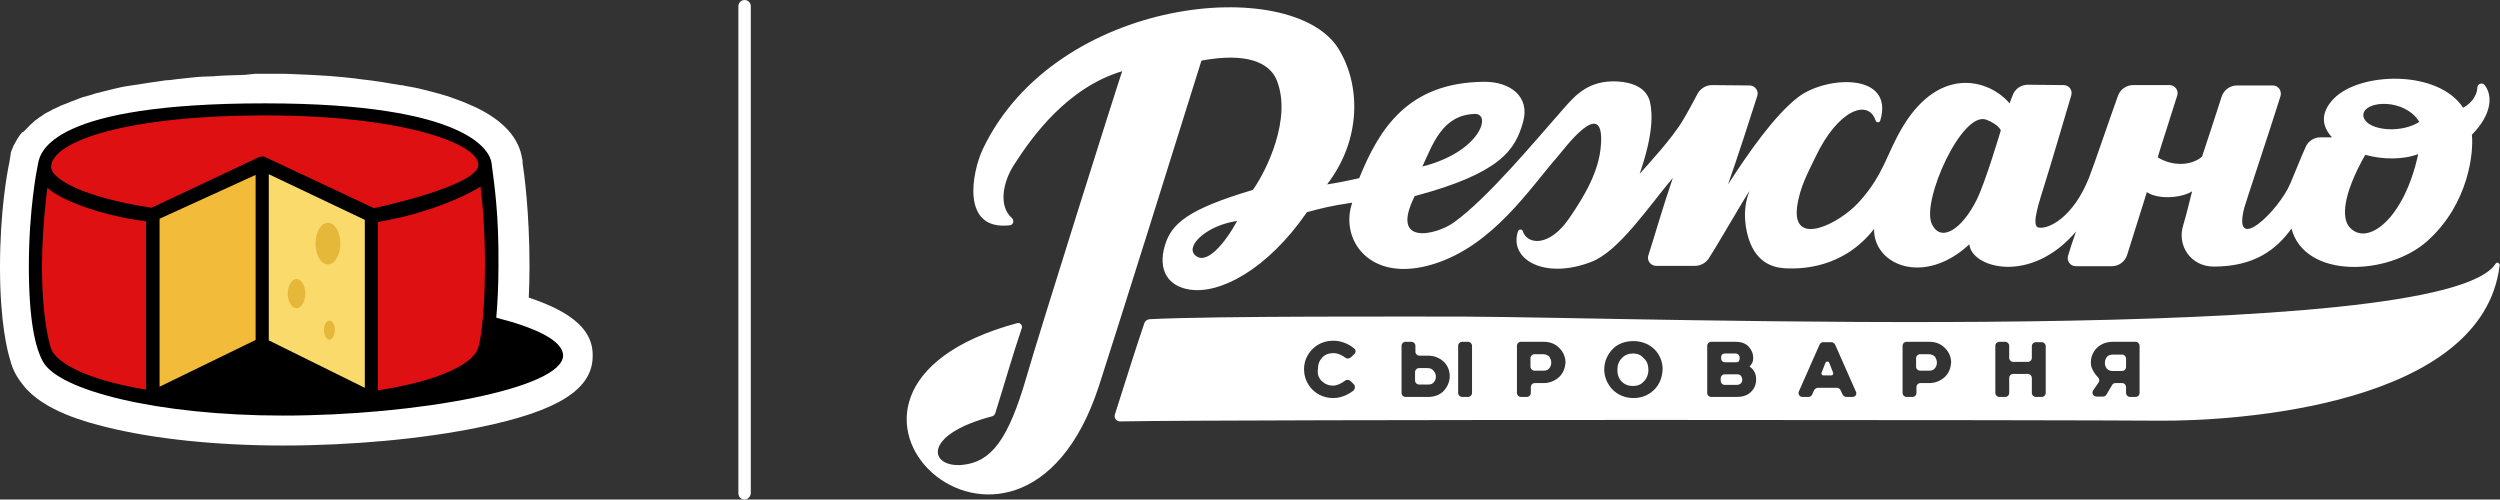 <?xml version="1.0" encoding="utf-8"?>
<!-- Generator: Adobe Illustrator 22.0.1, SVG Export Plug-In . SVG Version: 6.00 Build 0)  -->
<svg version="1.1" id="Слой_1" xmlns="http://www.w3.org/2000/svg" xmlns:xlink="http://www.w3.org/1999/xlink" x="0px" y="0px"
	 viewBox="0 0 684.6 136.8" style="enable-background:new 0 0 684.6 136.8;" xml:space="preserve">
<rect x="0" y="0" width="684.6" height="136.8" fill="#333333" stroke="none"/>
<style type="text/css">
	.st0{fill:#FFFFFF;}
	.st1{fill:#DE1012;}
	.st2{fill:#F9DA6A;}
	.st3{fill:#F2BC3A;}
	.st4{fill:#E6B83A;}
</style>
<g>
	<path class="st0" d="M144.8,81.5c0.1-2.5,0.2-5.3,0.2-8.5c0-15.2-1.5-25.7-1.9-28.4c0,0,0-0.3,0-0.4V44c0-0.2-0.1-0.4-0.1-0.5
		c-0.9-5.8-5.2-10.5-12.7-14.1c-1.2-0.5-2.4-1.1-3.7-1.6c-1-0.4-2-0.7-3-1.1c-2-0.7-4.2-1.3-6.6-1.9c-0.4-0.1-0.8-0.2-1.2-0.3
		c-1.5-0.4-3.2-0.7-4.9-1c-0.4-0.1-0.8-0.2-1.3-0.2c-3.4-0.6-7-1.2-10.8-1.6l-1.4-0.2c-2.4-0.3-4.8-0.5-7.3-0.7
		c-3-0.2-6.3-0.4-9.6-0.5c-0.9,0-1.8-0.1-2.8-0.1h-0.9c-1.3,0-2.7,0-4,0h-1.5h-1.4L67,20.5l-3,0.1l-2.9,0.1l-2.9,0.2L55.3,21
		l-1.4,0.1L51,21.4l-2.8,0.3l-1.4,0.2L45.3,22L44,22.2l-1.4,0.2l-1.4,0.2l-1.3,0.2L38.6,23l-1.3,0.2L36,23.4l-1.3,0.2l-1.2,0.2
		l-1.3,0.3l-1.3,0.3l-1.2,0.3L28.5,25l-1.2,0.3l-1.2,0.3L24.9,26l-1.1,0.3l-1.1,0.3L21.6,27l-1,0.4l-1.1,0.4l-1,0.4l-1,0.4l-1,0.4
		l-1,0.5l-0.9,0.4c0,0-0.8,0.4-0.9,0.5l-0.4,0.2c-0.2,0.1-0.4,0.2-0.6,0.3c0,0-0.7,0.4-0.8,0.5l-0.4,0.3c-0.2,0.1-0.3,0.2-0.5,0.3
		l-0.3,0.2l-0.5,0.4l-0.3,0.2c-0.2,0.1-0.3,0.2-0.5,0.4c-0.1,0.1-0.3,0.2-0.3,0.3c-0.2,0.1-0.3,0.3-0.5,0.4l-0.3,0.3
		c-0.2,0.1-0.3,0.3-0.4,0.4l-0.3,0.3l-0.4,0.4l-0.4,0.4c-0.1,0.1-0.2,0.3-0.4,0.4L6,36.3c-0.1,0.1-0.2,0.3-0.4,0.5
		c-0.1,0.1-0.2,0.3-0.3,0.4c-0.1,0.2-0.2,0.3-0.4,0.6l-0.2,0.3c-0.1,0.2-0.2,0.4-0.3,0.6c-0.1,0.1-0.2,0.3-0.3,0.5
		c-0.1,0.2-0.2,0.4-0.3,0.5c-0.1,0.2-0.2,0.3-0.2,0.5c-0.1,0.2-0.2,0.4-0.3,0.7c-0.1,0.1-0.2,0.5-0.2,0.5C3,41.6,3,41.8,2.9,42
		c0.1,0,0,0.2,0,0.4S2.8,42.8,2.8,43s-0.1,0.4-0.1,0.6c0,0.2-0.1,0.4-0.1,0.6v0.1C1.9,47.4,0,58.2,0,73.1c0,15.1,2,23,2.8,25.5
		c0.6,2.5,1.8,4.7,3.5,6.8c5.5,7.2,17.8,10.3,22.6,11.5c13.1,3.3,30.4,5.1,48.7,5.1c18.6,0,38.2-1.8,53.7-5
		c21.5-4.4,31-10.4,31-19.5C162.5,90.6,156.9,85.5,144.8,81.5z"/>
	<g>
		<g>
			<path class="st0" d="M500.9,99.3c-0.2-0.4-0.8-0.4-1,0l-1.1,2.8c-0.1,0.3,0.1,0.7,0.5,0.7h2.2c0.4,0,0.6-0.4,0.5-0.7L500.9,99.3z
				"/>
			<path class="st0" d="M422.6,97h-2.4c-0.6,0-1.1,0.5-1.1,1.1v2.3c0,0.6,0.5,1.1,1.1,1.1h2.6c0.6,0,1.1-0.2,1.4-0.6l0,0
				c0.4-0.4,0.6-1,0.6-1.6c0-0.7-0.3-1.2-0.5-1.6C423.9,97.3,423.3,97,422.6,97z"/>
			<path class="st0" d="M475.7,102.5h-3.4c-0.6,0-1.1,0.5-1.1,1.1v0.7c0,0.6,0.5,1.1,1.1,1.1h3.3c0.5,0,0.9-0.2,1.1-0.4
				c0.2-0.2,0.4-0.5,0.4-1c0-0.4-0.1-0.7-0.3-1C476.6,102.7,476.2,102.5,475.7,102.5z"/>
			<path class="st0" d="M472.4,99.2h3.1c0.3,0,0.5-0.1,0.7-0.3c0.1-0.2,0.2-0.5,0.2-0.8s-0.1-1.3-1.2-1.3h-2.8
				c-0.9,0-1.1,0.6-1.1,1.2v0.1C471.3,98.7,471.7,99.2,472.4,99.2z"/>
			<path class="st0" d="M528.2,97h-2.4c-0.6,0-1.1,0.5-1.1,1.1v2.3c0,0.6,0.5,1.1,1.1,1.1h2.6c0.6,0,1.1-0.2,1.4-0.6l0,0
				c0.4-0.4,0.6-1,0.6-1.6c0-0.7-0.3-1.2-0.5-1.6C529.5,97.3,528.9,97,528.2,97z"/>
			<path class="st0" d="M581.1,97.1h-2.5c-0.7,0-1.3,0.2-1.7,0.7c-0.3,0.4-0.5,1-0.5,1.6s0.2,1.1,0.5,1.5c0.4,0.5,1,0.7,1.7,0.7h2.5
				c0.6,0,1.1-0.5,1.1-1.1v-2.3C582.2,97.6,581.7,97.1,581.1,97.1z"/>
			<path class="st0" d="M683.4,72.2C669,94.8,450.9,86.9,401,86.7c-13.8,0-68.5-0.2-86,0.7c-0.8,0-1.5,0.5-1.7,1.3
				c-2.7,7.9-5.2,16.1-8,24.8c-0.3,0.9,0.4,1.9,1.4,1.9c34.7-0.6,263.1-0.4,284.4-0.2c21.3,0.2,88.7-4.1,93.4-42.5
				C684.6,72.1,683.8,71.6,683.4,72.2z M361.9,104.3L361.9,104.3c0.8,0.8,1.9,1.3,3.1,1.3c1.3,0,2.6-0.8,3.4-1.4
				c0.4-0.3,1-0.2,1.4,0.1l0.9,0.9c0.5,0.5,0.4,1.3-0.1,1.8c-1.1,0.8-3,2-5.5,2c-2.2,0-4.2-0.8-5.7-2.3s-2.3-3.5-2.3-5.6
				s0.8-4,2.3-5.5s3.5-2.3,5.7-2.3c2.7,0,4.8,1.3,5.8,2.2c0.4,0.3,0.4,0.9,0.1,1.3l-1,1c-0.4,0.4-1.1,0.5-1.5,0.2
				c-0.8-0.6-2-1.3-3.4-1.3c-1.2,0-2.3,0.4-3,1.2c-0.8,0.8-1.2,1.9-1.2,3.2C360.7,102.4,361.1,103.5,361.9,104.3z M395.5,106.9
				L395.5,106.9c-1.1,1.2-2.7,1.8-4.4,1.8h-6.2c-0.6,0-1.1-0.5-1.1-1.1V94.7c0-0.6,0.5-1.1,1.1-1.1h1.6c0.6,0,1.1,0.5,1.1,1.1v1.6
				c0,0.6,0.5,1.1,1.1,1.1h2.5c1.6,0,3.3,0.7,4.4,1.9c0.9,1,1.4,2.3,1.4,3.7C397,104.5,396.4,105.8,395.5,106.9z M403.1,107.6
				c0,0.6-0.5,1.1-1.1,1.1h-1.6c-0.6,0-1.1-0.5-1.1-1.1V94.7c0-0.6,0.5-1.1,1.1-1.1h1.6c0.6,0,1.1,0.5,1.1,1.1V107.6z M427.1,103.1
				L427.1,103.1c-1.1,1.1-2.7,1.8-4.3,1.8h-2.5c-0.6,0-1.1,0.5-1.1,1.1v1.6c0,0.6-0.5,1.1-1.1,1.1h-1.6c-0.6,0-1.1-0.5-1.1-1.1V94.7
				c0-0.6,0.5-1.1,1.1-1.1h6.3c1.7,0,3.2,0.6,4.3,1.8c1,1,1.6,2.4,1.6,3.9C428.6,100.7,428.1,102.1,427.1,103.1z M452.9,106.8
				c-1.4,1.4-3.4,2.2-5.6,2.2s-4.2-0.8-5.7-2.3c-1.4-1.4-2.3-3.5-2.3-5.5c0-2.2,0.9-4.2,2.4-5.7c1.4-1.4,3.4-2.1,5.6-2.1
				s4.3,0.8,5.8,2.3c1.4,1.4,2.2,3.4,2.2,5.4C455.2,103.4,454.4,105.4,452.9,106.8z M479.4,107.4c-0.9,0.9-2.3,1.3-3.8,1.3h-7
				c-0.6,0-1.1-0.5-1.1-1.1V94.7c0-0.6,0.5-1.1,1.1-1.1h6.7c1.6,0,2.9,0.5,3.7,1.5c0.7,0.8,1.1,1.8,1.1,2.9c0,0.6-0.1,1.1-0.4,1.6
				c-0.2,0.3-0.4,0.5-0.6,0.8c0.5,0.3,0.9,0.7,1.2,1.2c0.4,0.6,0.6,1.4,0.6,2.3C480.9,105.3,480.4,106.5,479.4,107.4z M507.3,108.7
				h-1.7c-0.4,0-0.8-0.3-1-0.6l-0.6-1.3c-0.2-0.4-0.6-0.6-1-0.6h-5.2c-0.4,0-0.8,0.3-1,0.6l-0.6,1.3c-0.2,0.4-0.6,0.6-1,0.6h-1.6
				c-0.8,0-1.3-0.8-1-1.5l5.7-12.9c0.2-0.4,0.6-0.6,1-0.6h2.2c0.4,0,0.8,0.3,1,0.6l5.7,12.9C508.6,107.9,508.1,108.7,507.3,108.7z
				 M532.7,103.1L532.7,103.1c-1.1,1.1-2.7,1.8-4.3,1.8h-2.5c-0.6,0-1.1,0.5-1.1,1.1v1.6c0,0.6-0.5,1.1-1.1,1.1h-1.6
				c-0.6,0-1.1-0.5-1.1-1.1V94.7c0-0.6,0.5-1.1,1.1-1.1h6.3c1.7,0,3.2,0.6,4.3,1.8c1,1,1.6,2.4,1.6,3.9
				C534.2,100.7,533.7,102.1,532.7,103.1z M560.2,107.6c0,0.6-0.5,1.1-1.1,1.1h-1.6c-0.6,0-1.1-0.5-1.1-1.1v-4.1
				c0-0.6-0.5-1.1-1.1-1.1h-4c-0.6,0-1.1,0.5-1.1,1.1v4.1c0,0.6-0.5,1.1-1.1,1.1h-1.6c-0.6,0-1.1-0.5-1.1-1.1V94.7
				c0-0.6,0.5-1.1,1.1-1.1h1.6c0.6,0,1.1,0.5,1.1,1.1V98c0,0.6,0.5,1.1,1.1,1.1h4c0.6,0,1.1-0.5,1.1-1.1v-3.2c0-0.6,0.5-1.1,1.1-1.1
				h1.6c0.6,0,1.1,0.5,1.1,1.1V107.6z M585.9,107.6c0,0.6-0.5,1.1-1.1,1.1h-1.5c-0.6,0-1.1-0.5-1.1-1.1V106c0-0.6-0.5-1.1-1.1-1.1
				h-1.8c-0.4,0-0.7,0.2-0.9,0.5l-1.6,2.7c-0.2,0.3-0.5,0.5-0.9,0.5h-1.8c-0.9,0-1.4-1-0.9-1.7l1.5-2.2c0.3-0.4,0.2-1-0.2-1.4
				c-0.7-0.7-1.3-1.6-1.7-2.6c0-0.1,0-0.1-0.1-0.2c-0.4-1.9,0.1-3.6,1.2-4.9l0,0c1.1-1.3,2.8-2,4.7-2h6.2c0.6,0,1.1,0.5,1.1,1.1
				L585.9,107.6L585.9,107.6z"/>
			<path class="st0" d="M391,100.8h-2.4c-0.6,0-1.1,0.5-1.1,1.1v2.3c0,0.6,0.5,1.1,1.1,1.1h2.6c0.6,0,1.1-0.2,1.4-0.6
				c0.4-0.4,0.6-0.9,0.6-1.6c0-0.5-0.2-1-0.5-1.4C392.3,101.1,391.7,100.8,391,100.8z"/>
			<path class="st0" d="M447.2,96.8c-1.2,0-2.3,0.4-3.1,1.3c-0.8,0.8-1.2,1.9-1.2,3.2s0.4,2.4,1.2,3.2l0,0c0.8,0.8,1.8,1.2,3.1,1.2
				c1.2,0,2.2-0.4,2.9-1.2c0.8-0.8,1.3-1.9,1.3-3.2c0-1.3-0.4-2.5-1.3-3.2C449.4,97.2,448.4,96.8,447.2,96.8z"/>
		</g>
		<path class="st0" d="M680.4,23.3c-0.6-0.8-1.9-0.4-2,0.6c-0.1,2.8-2.3,4.8-3.9,5.6c-6.9-10.5-28.3-9.8-35.4-2.5
			c-3.8,3.9-3.3,7.6-0.5,10.6h-3.1c-1.8,0-3.4,1-4.1,2.6c-1.4,3.1-2.7,6.5-4.2,10c-3.2,7.6-16.1,19.9-12.6,6.6
			c0.2-0.9,7.3-22.1,9.9-30.5c0.4-1.4-0.6-2.9-2.1-2.9h-9.8c-1.9,0-3.6,1.2-4.2,3c-1.6,5-4.4,13.5-5.4,16.5
			c-2.9,2.5-8.1,2.7-12.1,0.2c0.2-1.1,3.6-11.4,5.3-16.9c0.5-1.4-0.6-2.9-2.1-2.9h-10c-1.8,0-3.5,1.2-4.1,2.9
			c-2.4,6.6-6.6,19.1-8,22.6c-4.2,10.5-10.9,14.1-13.8,13.5c-2.2-0.4,0.6-8.1,1.6-11.5c1.4-4.4,5.6-18.6,7.4-24.7
			c0.4-1.4-0.6-2.8-2.1-2.8l-9.8-0.1c-1.9,0-3.6,1.2-4.2,3c-0.2,0.6-0.6,1.5-0.8,2.1c-5.4-6.4-18.8-10.5-29,6
			c-4.7,7.6-5.2,13.3-12.3,21.1c-5.4,5.9-18.2,12.3-16.9,1.4c0.7-5.6,3.2-9.9,5.1-13.9c6-12.7,14.4-16,16.4-9.9
			c0.2,0.6,1.1,0.7,1.3,0c3.9-13.2-14.8-12.3-22.5-6.4c-6.6,5.1-13.7,15.4-19.2,23.9c2.5-7.1,6.3-18.8,8-24.2
			c0.5-1.4-0.6-2.9-2.1-2.9l-10.3-0.1c-1.6,0-3.1,0.9-3.9,2.3c-1.2,2.3-3,5.6-4.1,7.4c-2.9,4.9-9.5,12-11.8,14.6
			c3.7-10.7,3.6-16.4,2.8-19.8c-0.9-3.5-4.2-5.2-8.9-5.5c-7.9-0.4-11.5,3.8-14.7,7.4c-7.6,8.6-20.8,24.6-30.2,31.3
			c-4.7,3.3-17.5,6.5-10.6-7.3C411,47.4,415,41,417.1,33.3c1.9-6.8-3.5-11-10.8-10.9c-20.7,0.2-28.6,12.8-34.1,26.4
			c-2.1,0.5-6.1,1.3-8.8,1.7c9.4-12.2,9.3-27.2,3.1-37.2C353.8-7,289.1-1.2,269.1,40.9c-2.9,6.2-6.1,22.3,7.4,20.8
			c1-0.1,1.3-1.3,0.6-2c-3.8-3.3-2.4-10,0.6-14.6c5-7.8,14.6-21.1,29.6-25.6c-1.4,4-22.9,72.2-26.2,83.7c-5,17.3-9.7,23.3-17.5,24.1
			c-9.1,0.9-11.4-8.2,8.1-13.3c0.4-0.1,0.6-0.4,0.8-0.7c2.3-7.3,4.9-16.4,7.3-23.4c0.3-0.8-0.5-1.7-1.3-1.4
			c-69.9,18.9,0.4,84.5,22.4,17.3c4.9-15.1,23.2-73.4,28.1-89.2c12.3-2.3,18.6,0.5,20.6,5.3c4.3,10.6-2.9,25-6.5,30.1
			c-17.8,5.3-22.3,9.2-24.1,15.2c-2,6.7,0.8,11.2,6.8,12.1c8.2,1.3,21.2-5.4,32.1-21.2c3.8-1,6.2-1.7,12.4-2.6
			c-3.5,9.9,4.6,22.3,22.3,16.8c16.4-5.1,26.5-21,34.1-29.6c1.7-2,12.7-16.8,11.7-3c-0.5,7.4-4.7,14.2-8.5,19.8
			c-5.7,8.5-11.8,7.4-12.9,3.8c-0.2-0.6-1-0.6-1.3,0c-2.6,7.7,7.2,13.4,20.1,8.4c7.5-2.9,15.5-14.9,22.3-23
			c-2.6,7.5-5.2,16.6-6.7,21.2c-0.5,1.4,0.6,2.9,2.1,2.9h10.7c1.5,0,2.9-0.8,3.7-2c3.1-4.8,9.8-16.6,11.2-18.5
			c-2.2,5.3-1.1,11.1,0.2,14.3c2.6,6.3,7.5,6.8,10.1,6.9c3.5,0.1,15.2,0.2,23.8-10.8c-0.2,9.8,13.6,15.8,26.1,4.2
			c0.5,6.4,16.7,11.2,29.2-3.5c-0.8,2.2-1.8,5.3-2.2,6.7c-0.4,1.4,0.7,2.8,2.1,2.8h9.9c1.9,0,3.6-1.2,4.2-3.1
			c1.4-4.5,4.3-13.6,5.4-17.2c2.6,1.9,8.9,1.9,12.4-0.2c-0.5,1.7-1.4,5.9-2.4,9.1C596,67.3,600,73,606.2,73
			c11.1,0,17.1-4.6,21.3-10.4c3.7,13.9,26.6,12.9,37.2,3.4c11.5-10.3,12.7-24.6,12.2-29.1C682.5,31.2,682.6,26.1,680.4,23.3z
			 M403.8,31.2c4.8-0.2,1.6,10.4-14.3,14.4C392.4,39.4,395,31.5,403.8,31.2z M327.1,69.7c-2.3-2.5,3.4-8,11.7-9.2
			C335.5,66.5,330.2,73.1,327.1,69.7z M541.3,54.7c-3.9,7.9-9.8,12-12.3,6.6c-2.9-6.2,8.3-31.2,15-28.5c3.3,1.3,3.9,2.9,3.9,2.9
			S543.7,49.9,541.3,54.7z M643.3,62.1c-2-2.4-1.9-8.6,4.4-19.7c4.7,1.3,10.2,1.4,14.5-0.2C658.3,60.3,648,67.7,643.3,62.1z
			 M647.8,33.1c-2.2-2.8,1.6-5.3,7-4.5c3.4,0.5,6.5,2.5,7.7,4.8C657.7,36.4,650,35.8,647.8,33.1z"/>
	</g>
	<g>
		<path class="st1" d="M72.5,30c-33.3,0-60.3,6.9-60.3,15.5c0,0-2.5,11.1-2.5,27.3s2.5,22.8,2.5,22.8c1.1,5.7,11.9,10.6,29.7,13.3
			V58.7l29.9-14l29.9,14v50.4c18.6-2.6,29.6-7.6,31.1-13.5c0,0,1.8-6.1,1.8-22.9c0-16.4-1.8-27.2-1.8-27.2
			C132.8,36.9,105.8,30,72.5,30"/>
		<polygon class="st2" points="41.8,58.7 41.8,108.9 71.8,94.3 101.7,109.1 101.7,59 71.8,44.7 		"/>
		<polygon class="st3" points="41.8,58.7 71.8,45.1 71.8,94.3 41.8,108.9 		"/>
		<ellipse class="st4" cx="81.2" cy="80.4" rx="2.4" ry="4"/>
		<ellipse class="st4" cx="90.2" cy="90.4" rx="1.5" ry="2.6"/>
		<ellipse class="st4" cx="89.8" cy="66.7" rx="3.4" ry="5.7"/>
		<path d="M135.9,87c0.3-3.5,0.6-8.2,0.6-14.3c0.1-13.8-1-21.2-1.9-28.1c-0.4-3-5.9-16.3-62.1-16.3c-58.2,0-61.5,13.1-62.1,16.6
			c-0.3,1.4-2.5,12.6-2.5,27.9c0,15.2,1.8,22.4,3.8,26.1c4.1,8,31.5,14.9,65.8,14.9c36.5,0,76.7-7.4,76.7-16.5
			C154.1,93.3,146.9,89.8,135.9,87z M43.7,105.9v-46l26.3-12v45.2L43.7,105.9z M73.6,93.2V47.7l26.3,12.5v46L73.6,93.2z M132.8,72.6
			c0,16.2-1.7,22.3-1.8,22.4v0.1c-1,3.8-8.7,8.9-27.5,11.8V60.8c18-3.1,28.1-9.7,28.1-9.7C132.2,55.8,132.8,63.3,132.8,72.6z
			 M72.5,31.6c38.1,0,58.5,7.8,58.5,13.5C131,51,102.4,57,102.4,57L72.6,43c-0.5-0.2-1.1-0.2-1.6,0L41.5,56.9
			C22.6,54,13.7,48.9,14,45.5C14.5,38.6,34.9,31.6,72.5,31.6z M13,51.4c2.8,2.9,13.6,7.5,27,9.2v46.1c-18.1-3-25.2-8.1-26.1-11.5
			c-0.1-0.4-2.4-6.9-2.4-22.5C11.5,63.4,12.8,52.1,13,51.4z"/>
	</g>
	<path class="st0" d="M203.9,136.8L203.9,136.8c-0.9,0-1.7-0.7-1.7-1.7V1.7c0-0.9,0.7-1.7,1.7-1.7l0,0c0.9,0,1.7,0.7,1.7,1.7v133.4
		C205.5,136,204.8,136.8,203.9,136.8z"/>
</g>
</svg>
